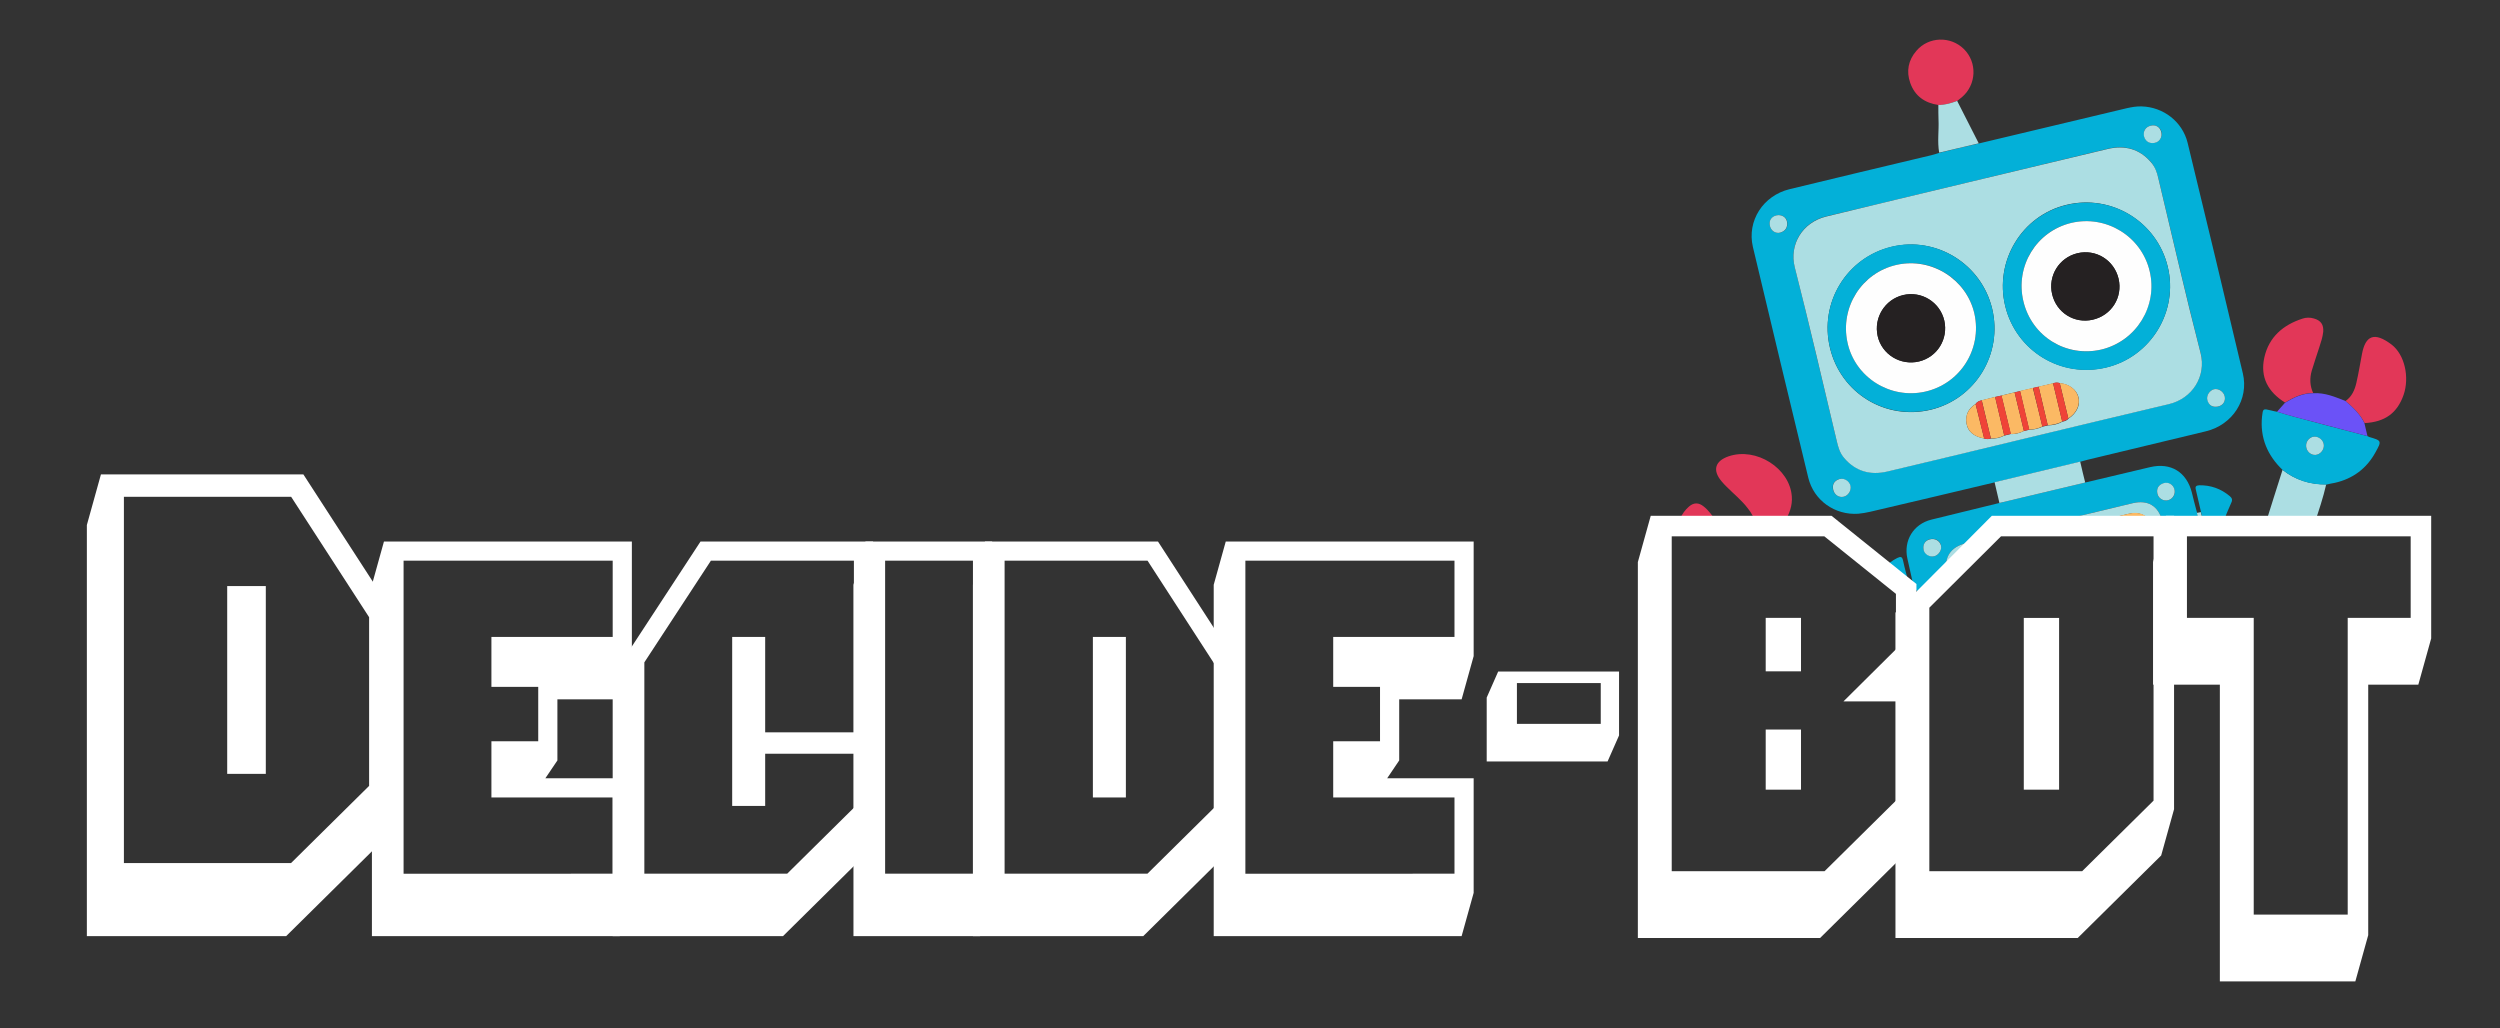 <?xml version="1.0" encoding="utf-8"?>
<!-- Generator: Adobe Illustrator 16.0.0, SVG Export Plug-In . SVG Version: 6.00 Build 0)  -->
<!DOCTYPE svg PUBLIC "-//W3C//DTD SVG 1.1//EN" "http://www.w3.org/Graphics/SVG/1.1/DTD/svg11.dtd">
<svg version="1.1" id="Layer_1" xmlns="http://www.w3.org/2000/svg" xmlns:xlink="http://www.w3.org/1999/xlink" x="0px" y="0px"
	 width="1572px" height="646.5px" viewBox="-1231.5 145.5 1572 646.5" enable-background="new -1231.5 145.5 1572 646.5"
	 xml:space="preserve">
<rect x="-1231.5" y="145.5" width="1572" height="646.5" fill="#333333" stroke="none"/>
<path fill="#03B0D8" d="M12.725,235.733c31.003-7.439,62.121-14.764,93.124-22.203c3.065-0.676,6.132-1.239,9.311-1.119
	c13.62,0.364,25.637,9.58,28.907,22.867c11.722,48.265,23.331,96.53,34.714,144.908c3.944,16.466-6.414,32.454-23.221,36.513
	c-24.871,5.973-49.628,11.947-74.5,17.92c-1.476,0.338-2.953,0.79-4.542,1.24c-17.944,4.283-35.887,8.68-53.831,12.964
	c-26.119,6.198-52.126,12.397-78.244,18.482c-2.499,0.563-4.998,1.013-7.494,1.235c-14.647,0.996-27.912-8.334-31.406-22.643
	c-11.723-48.382-23.332-96.76-34.827-145.137c-3.832-16.353,6.411-32.229,22.993-36.286c29.754-7.214,59.507-14.314,89.375-21.416
	c1.704-0.451,3.293-0.901,4.884-1.467C-3.855,239.564,4.436,237.649,12.725,235.733z M5.758,260.241
	c-29.641,7.101-59.279,14.315-88.921,21.302c-14.875,3.492-23.415,17.554-19.806,31.865c9.246,36.227,17.582,72.793,26.374,109.135
	c0.902,3.86,2.032,7.723,4.636,10.792c7.252,8.527,16.555,11.04,27.229,8.562c26.234-6.199,52.468-12.512,78.587-18.822
	c32.82-7.891,65.641-15.78,98.46-23.555c14.765-3.495,23.642-17.556,19.921-32.092c-9.36-36.57-17.81-73.363-26.601-110.045
	c-0.903-3.634-2.146-7.042-4.524-9.885c-7.363-8.526-16.668-10.924-27.23-8.446C64.585,246.04,35.172,253.14,5.758,260.241z
	 M120.7,224.568c-3.18,0.789-4.889,3.737-3.871,6.803c1.015,3.18,3.284,4.547,6.577,3.872c3.066-0.561,4.888-3.625,4.212-6.803
	C126.829,225.373,123.993,223.665,120.7,224.568z M-72.228,457.854c2.954-0.674,5.001-3.965,4.213-6.916
	c-0.677-2.84-4.078-5.115-6.917-4.214c-3.067,1.018-4.66,3.171-3.985,6.579C-78.128,456.594-75.293,458.53-72.228,457.854z
	 M-118.59,287.612c0.789,3.18,3.738,5.001,6.804,4.098c3.181-1.016,4.546-3.397,4.099-6.577c-0.45-3.179-3.511-4.887-6.691-4.21
	C-117.672,281.71-119.379,284.318-118.59,287.612z M167.403,394.696c-0.676-2.951-3.85-5.115-6.691-4.438
	c-2.837,0.677-5.001,4.079-4.098,6.917c0.903,3.181,3.056,4.66,6.464,3.984C166.258,400.598,168.079,397.877,167.403,394.696z"/>
<path fill="#03B0D8" d="M-7.13,505.754c-0.045-0.188-0.089-0.377-0.134-0.564c-2.027-9.085,2.412-15.775,11.611-18.029
	c2.96-0.713,5.912-1.424,8.871-2.137c5.64-7.581,12.717-14.431,21.364-11.594c1.017,0.334,1.88,0.801,2.612,1.359h18.59
	c17.9-4.307,35.796-8.615,53.723-12.876c9.312-2.255,16.231,1.616,18.598,11.155c0.141,0.572,0.276,1.148,0.417,1.721h23.093
	c-0.531-2.264-1.063-4.535-1.593-6.79c-1.128-4.203-2.256-8.519-3.27-12.72c-3.271-12.947-13.249-19.094-26.195-16.053
	c-13.629,3.27-27.256,6.426-40.885,9.694c-17.944,4.283-36,8.565-53.942,12.849c-14.195,3.495-28.505,6.988-42.813,10.482
	c-11.243,2.82-17.619,13.139-15.027,24.607c1.014,4.656,2.141,9.426,3.154,14.082c0.39,1.586,0.767,3.186,1.152,4.775
	c1.196,0.912,2.369,1.854,3.526,2.813c3.135-3.728,7.046-6.804,11.354-9.535C-11.204,507.902-9.198,506.85-7.13,505.754z
	 M128.827,449.459c3.068-1.016,6.016,0.578,6.918,3.646c0.903,2.952-0.806,6.128-3.871,6.918c-2.954,0.788-6.128-1.032-6.804-3.985
	C124.394,452.742,125.646,450.477,128.827,449.459z M-21.996,490.861c-0.335-3.066,0.805-5.448,4.097-6.349
	c3.181-0.791,6.13,0.916,6.918,3.985c0.676,2.726-1.486,6.126-4.325,6.803C-18.146,495.861-21.547,493.813-21.996,490.861z"/>
<path fill="#ACDEE3" d="M154.144,474.789c-0.58-2.416-1.158-4.838-1.737-7.24c-0.794,0.113-1.703,0.338-2.498,0.45
	c0.554,2.255,1.088,4.526,1.633,6.79H154.144z"/>
<path fill="#ACDEE3" d="M223.818,474.789c2.719-8.133,5.489-16.308,7.4-24.7c-10.104,0.097-19.407-2.759-27.457-9.126
	c-3.559,11.344-7.199,22.512-10.686,33.826H223.818z"/>
<path fill="#ACDEE3" d="M172.409,474.789c-0.844-0.285-1.688-0.564-2.532-0.853c-1.247-0.458-2.496-0.8-2.721-2.274
	c-0.429,1.049-0.845,2.082-1.269,3.127H172.409z"/>
<path fill="#03B0D8" d="M231.332,450.202c-10.216,0.096-19.408-2.757-27.456-9.126c-9.634-9.213-14.382-20.346-12.998-33.738
	c0.576-4.994,0.576-4.994,5.683-3.736c1.248,0.343,2.497,0.572,3.744,0.801c3.518,1.029,7.035,2.17,10.553,3.084
	c15.43,4.112,30.863,8.227,46.294,12.227c0.34,0.228,0.793,0.455,1.133,0.568c7.83,2.285,7.943,2.397,3.843,9.77
	c-5.579,10.094-14.104,16.437-25.346,19.026C234.965,449.415,233.148,449.752,231.332,450.202z M229.56,424.318
	c-0.79-2.84-4.078-4.888-6.918-4.1c-2.951,0.79-4.66,3.965-3.871,7.033c0.789,3.066,3.964,5.001,6.804,4.098
	C228.527,430.447,230.349,427.158,229.56,424.318z"/>
<path fill="#E23758" d="M-145.776,451.598c4.534,4.549,9.52,8.531,13.371,13.646c2.264,2.839,4.035,5.845,4.369,9.39
	c2.417-0.066,4.835-0.148,7.252-0.248c2.457-0.469,4.965-0.577,7.523-0.338c1.071-0.052,2.143-0.103,3.214-0.154
	c0.27-0.129,0.534-0.299,0.787-0.55c2.958-4.764,4.897-9.869,4.453-15.658c-1.219-17.712-22.309-31.142-39.687-25.269
	c-8.633,2.936-10.345,8.836-4.454,15.77C-147.929,449.437-146.91,450.461-145.776,451.598z"/>
<path fill="#E23758" d="M205.311,398.621c-10.545-6.602-15.75-15.807-13.005-28.288c2.86-12.936,11.84-20.526,23.995-24.478
	c2.271-0.791,4.77-0.787,7.151-0.102c4.424,1.255,6.237,3.87,5.889,8.41c-0.347,3.406-1.487,6.582-2.515,9.871
	c-1.598,4.879-3.196,9.644-4.68,14.522c-1.371,4.767-1.266,9.534,0.883,14.079C216.447,392.625,210.765,395.339,205.311,398.621z"/>
<path fill="#E23758" d="M-152.412,473.041c-0.107-0.142-0.213-0.281-0.32-0.423c-2.265-3.067-4.416-6.249-7.478-8.638
	c-3.06-2.504-6.125-2.623-9.194-0.017c-2.5,2.171-4.292,4.644-5.503,7.415C-167.395,471.704-159.904,472.381-152.412,473.041z"/>
<path fill="#E23758" d="M243.341,397.664c3.977-2.716,5.802-6.912,6.83-11.338c1.373-6.015,2.406-12.142,3.551-18.27
	c2.176-11.463,7.629-14.177,18.626-5.871c8.276,6.371,11.318,20.566,7.552,31.571c-3.992,11.459-11.722,17.121-24.55,17.779
	C252.522,405.854,247.99,401.647,243.341,397.664z"/>
<path fill="#E23758" d="M-12.662,211.511c-8.51-1.264-14.748-5.587-17.683-13.88c-2.599-7.383-1.225-14.306,3.894-20.201
	c7.621-8.954,21.471-9.384,29.857-1.083c8.499,8.416,7.908,22.377-1.188,30.194c-0.909,0.793-1.932,1.586-2.956,2.379
	C-4.712,210.389-8.574,211.63-12.662,211.511z"/>
<path fill="#6B52F7" d="M-113.357,474.051c-2.304-0.156-4.554-0.063-6.751,0.307C-117.858,474.263-115.608,474.159-113.357,474.051z
	"/>
<path fill="#6B52F7" d="M243.341,397.664c4.648,3.983,9.181,8.189,11.895,13.872c0.678,2.726,1.24,5.45,1.917,8.177
	c-15.431-4.114-30.864-8.114-46.294-12.227c-3.518-0.914-7.035-2.055-10.553-3.084c1.706-1.926,3.412-3.853,5.004-5.666
	c5.455-3.284,11.136-5.998,17.718-5.986C230.295,392.308,236.761,395.043,243.341,397.664z"/>
<path fill="#ACDEE3" d="M79.673,448.921c-17.944,4.283-36,8.565-53.942,12.849c-1.015-4.316-2.028-8.743-3.043-13.059
	c17.945-4.285,35.888-8.682,53.831-12.965C77.533,440.176,78.547,444.491,79.673,448.921z"/>
<path fill="#ACDEE3" d="M-12.662,211.511c4.201,0.006,8.062-1.122,11.811-2.591c4.527,8.863,9.051,17.838,13.577,26.701
	c-8.29,1.916-16.581,3.944-24.871,5.86c-1.235-6.926-0.088-13.849-0.417-20.662C-12.671,217.754-12.667,214.688-12.662,211.511z"/>
<path fill="#03B0D8" d="M-31.009,513.348c-0.073-0.313-0.146-0.625-0.219-0.936c-1.24-4.768-2.594-9.539-3.607-14.308
	c-0.563-2.611-1.472-2.841-3.743-1.711c-3.35,1.699-6.155,3.874-8.493,6.509C-41.656,506.229-36.204,509.622-31.009,513.348z"/>
<path fill="#03B0D8" d="M152.521,467.549c0.579,2.402,1.157,4.824,1.736,7.24h11.733c0.428-1.041,0.848-2.086,1.28-3.127
	c1.482-3.402,2.736-6.805,4.331-10.209c0.799-1.703,0.347-2.838-1.013-3.975c-5.554-4.665-11.907-6.945-19.172-6.844
	c-2.045,0.109-2.727,0.789-2.163,2.834C150.38,458.124,151.394,462.895,152.521,467.549z"/>
<path fill="#ACDEE3" d="M5.758,260.241c29.414-6.988,58.713-14.088,88.126-21.076c10.676-2.479,19.98-0.08,27.23,8.447
	c2.492,2.842,3.735,6.25,4.523,9.884c8.792,36.68,17.129,73.475,26.601,110.043c3.721,14.538-5.156,28.598-19.92,32.092
	c-32.82,7.776-65.64,15.665-98.46,23.556C7.624,429.5-18.497,435.811-44.729,442.01c-10.674,2.48-19.979-0.035-27.228-8.56
	c-2.719-3.185-3.735-6.933-4.637-10.794c-8.677-36.455-17.128-72.908-26.374-109.135c-3.609-14.31,4.929-28.258,19.806-31.865
	C-53.521,274.443-23.883,267.342,5.758,260.241z M10.739,399.536c-4.543,2.829-6.481,6.912-5.695,12.249
	c0.787,5.11,4.64,8.182,11.108,9.441c1.36,0.455,2.838,0.572,4.2,0.008c2.951,0.232,5.79-0.444,8.404-1.802
	c1.362-0.339,2.726-0.677,4.088-1.016c2.951,0.234,5.678-0.671,8.291-1.913c1.135-0.227,2.271-0.564,3.406-0.791
	c2.951,0.005,5.676-0.671,8.29-1.915c1.136-0.227,2.271-0.564,3.407-0.789c3.179-0.108,6.244-0.671,9.084-2.368
	c1.478-0.225,2.839-0.676,3.864-1.923c5.113-3.283,7.62-8.614,6.267-13.499c-1.241-4.769-5.891-8.183-11.678-8.76
	c-1.474-0.457-2.837-0.459-4.2,0.106c-3.066,0.675-6.019,1.464-9.085,2.141c-1.136,0.225-2.271,0.564-3.52,0.79
	c-2.726,0.675-5.454,1.352-8.064,1.916c-1.135,0.226-2.271,0.563-3.521,0.787c-2.725,0.677-5.451,1.354-8.29,2.03
	c-1.362,0.337-2.725,0.676-4.088,0.9c-2.84,0.677-5.565,1.467-8.404,2.143C13.015,397.496,11.765,398.176,10.739,399.536z
	 M131.558,313.13c-6.876-28.277-35.452-45.694-63.729-38.82c-28.051,6.763-45.24,35.341-38.478,63.503
	c6.874,28.393,35.112,45.581,63.617,38.706C121.017,369.757,138.435,341.181,131.558,313.13z M21.173,339.617
	c-6.763-28.164-35.112-45.695-63.162-38.932c-28.277,6.761-45.694,35.111-38.818,63.615c6.876,28.506,34.998,45.695,63.502,38.819
	C10.746,396.244,27.937,367.894,21.173,339.617z"/>
<path fill="#ACDEE3" d="M120.7,224.568c3.293-0.903,6.015,0.804,6.805,3.985c0.789,3.179-1.034,6.242-4.214,6.803
	c-3.292,0.563-5.561-0.805-6.576-3.873C115.811,228.305,117.52,225.357,120.7,224.568z"/>
<path fill="#ACDEE3" d="M-72.228,457.854c-3.065,0.677-5.9-1.26-6.576-4.551c-0.674-3.405,0.804-5.562,3.986-6.578
	c2.839-0.902,6.24,1.26,6.917,4.213C-67.227,453.889-69.274,457.18-72.228,457.854z"/>
<path fill="#ACDEE3" d="M-118.59,287.612c-0.789-3.294,0.805-5.902,4.098-6.691c3.181-0.676,6.243,1.032,6.691,4.212
	s-0.918,5.561-4.099,6.577C-114.852,292.613-117.801,290.792-118.59,287.612z"/>
<path fill="#ACDEE3" d="M167.403,394.696c0.676,3.181-1.145,5.901-4.438,6.464c-3.292,0.562-5.561-0.805-6.464-3.984
	c-0.79-2.839,1.26-6.127,4.098-6.918C163.553,389.582,166.727,391.745,167.403,394.696z"/>
<path fill="#ACDEE3" d="M-7.129,505.754c2.044-1.086,4.146-2.213,6.088-3.461c0.631-4.838,3.954-8.309,9.18-9.912
	c1.54-2.318,3.23-4.873,5.073-7.35c-2.957,0.711-5.907,1.416-8.865,2.129c-9.2,2.254-13.752,8.942-11.611,18.029
	C-7.219,505.377-7.175,505.566-7.129,505.754z"/>
<path fill="#ACDEE3" d="M81.197,474.789c8.601-2.059,17.191-4.129,25.801-6.184c6.57-1.51,11.686,0.738,14.3,6.184h7.232
	c-0.143-0.572-0.28-1.148-0.424-1.721c-2.367-9.539-9.172-13.41-18.598-11.155c-17.896,4.311-35.761,8.591-53.631,12.876H81.197z"/>
<path fill="#ACDEE3" d="M131.874,460.022c-2.954,0.788-6.128-1.032-6.803-4.099c-0.676-3.182,0.575-5.447,3.756-6.578
	c3.069-1.016,6.016,0.691,6.918,3.646C136.648,456.057,134.826,459.232,131.874,460.022z"/>
<path fill="#ACDEE3" d="M-15.306,495.301c-2.954,0.676-6.354-1.374-6.69-4.326c-0.449-3.066,0.805-5.562,4.099-6.348
	c3.065-0.792,6.128,0.915,6.917,3.982C-10.305,491.224-12.467,494.624-15.306,495.301z"/>
<path fill="#ACDEE3" d="M229.56,424.318c0.789,2.84-1.033,6.129-3.985,7.031c-2.84,0.903-6.015-1.031-6.804-4.098
	c-0.789-3.068,0.919-6.129,3.871-7.033C225.482,419.431,228.77,421.365,229.56,424.318z"/>
<path fill="#03B0D8" d="M131.558,313.13c6.876,28.164-10.542,56.74-38.591,63.503c-28.505,6.876-56.743-10.313-63.617-38.706
	c-6.762-28.276,10.427-56.74,38.478-63.503C96.106,267.436,124.682,284.738,131.558,313.13z M40.821,334.996
	c5.297,22.146,27.07,35.578,49.101,30.28c21.917-5.185,35.464-27.41,30.279-49.329c-5.182-21.917-27.41-35.465-49.327-30.281
	S35.523,312.852,40.821,334.996z"/>
<path fill="#03B0D8" d="M21.173,339.617c6.763,28.277-10.313,56.628-38.478,63.389c-28.505,6.876-56.741-10.314-63.502-38.818
	c-6.876-28.392,10.542-56.854,38.818-63.616C-13.938,293.921,14.297,311.452,21.173,339.617z M-20.917,391.762
	c22.03-4.958,35.805-26.729,30.96-48.873c-4.844-21.917-26.956-35.919-48.986-30.849c-22.031,4.957-35.69,26.729-30.848,48.873
	C-64.946,382.831-42.949,396.719-20.917,391.762z"/>
<path fill="#FBB964" d="M50.376,388.592c3.067-0.676,6.021-1.465,9.086-2.142c1.916,8.063,3.832,16.014,5.748,24.077
	c-2.84,1.585-5.908,2.146-9.085,2.367C54.209,404.718,52.292,396.656,50.376,388.592z"/>
<path fill="#FBB964" d="M52.718,413.685c-2.614,1.242-5.34,1.921-8.291,1.915c-1.916-8.063-3.832-16.24-5.748-24.303
	c2.725-0.676,5.451-1.353,8.063-1.916C48.773,397.444,50.802,405.62,52.718,413.685z"/>
<path fill="#FBB964" d="M26.981,394.229c2.726-0.677,5.454-1.353,8.292-2.029c1.916,8.063,3.946,16.238,5.862,24.305
	c-2.613,1.242-5.34,2.031-8.291,1.913C30.929,410.241,29.012,402.291,26.981,394.229z"/>
<path fill="#FBB964" d="M28.757,419.32c-2.615,1.355-5.454,2.033-8.405,1.8c-1.915-7.948-3.833-15.898-5.748-23.962
	c2.839-0.676,5.566-1.465,8.404-2.142C24.924,403.192,26.839,411.256,28.757,419.32z"/>
<path fill="#FBB964" d="M63.662,386.345c5.789,0.464,10.324,3.877,11.677,8.762c1.354,4.884-1.152,10.214-6.266,13.497
	C67.27,401.222,65.465,393.841,63.662,386.345z"/>
<path fill="#FBB964" d="M16.152,421.227c-6.468-1.146-10.209-4.331-11.108-9.441c-0.899-5.224,1.152-9.305,5.695-12.249
	C12.544,406.805,14.348,413.959,16.152,421.227z"/>
<path fill="#EF4338" d="M28.757,419.32c-1.918-8.064-3.833-16.128-5.749-24.191c1.363-0.338,2.726-0.676,4.088-0.9
	c1.916,8.063,3.833,16.013,5.862,24.075C31.482,418.643,30.118,418.98,28.757,419.32z"/>
<path fill="#EF4338" d="M63.662,386.345c1.803,7.382,3.607,14.877,5.412,22.259c-1.025,1.247-2.388,1.585-3.864,1.924
	c-1.916-8.063-3.832-16.014-5.748-24.077C60.825,386,62.301,385.889,63.662,386.345z"/>
<path fill="#EF4338" d="M16.152,421.227c-1.804-7.268-3.608-14.422-5.413-21.69c0.912-1.36,2.276-2.04,3.865-2.265
	c1.915,7.95,3.833,15.9,5.748,23.963C18.99,421.686,17.513,421.682,16.152,421.227z"/>
<path fill="#EF4338" d="M52.718,413.685c-1.917-8.064-3.945-16.24-5.862-24.303c1.136-0.225,2.272-0.563,3.52-0.789
	c1.917,8.064,3.833,16.24,5.749,24.302C54.989,413.119,53.854,413.346,52.718,413.685z"/>
<path fill="#EF4338" d="M41.135,416.504c-1.916-8.066-3.946-16.242-5.862-24.305c1.137-0.226,2.271-0.564,3.52-0.788
	c1.918,8.063,3.833,16.239,5.749,24.302C43.406,415.939,42.27,416.163,41.135,416.504z"/>
<path fill="#FBB964" d="M121.468,474.789c-2.598-5.556-7.739-7.916-14.357-6.297c-8.753,2.09-17.487,4.197-26.229,6.297H121.468z"/>
<path fill="#FBB964" d="M4.952,497.037c1-1.362,2.084-2.994,3.253-4.756c-5.215,1.615-8.523,5.096-9.138,9.942
	C1.396,500.717,3.486,499.036,4.952,497.037z"/>
<path fill="#FEFEFE" d="M40.821,334.996c-5.298-22.145,8.135-44.03,30.053-49.329c21.917-5.184,44.145,8.363,49.327,30.281
	c5.298,21.918-8.362,44.031-30.279,49.329C67.777,370.46,46.118,357.142,40.821,334.996z M100.669,320.795
	c-2.705-11.696-14.272-18.869-25.969-16.049c-11.469,2.817-18.527,14.158-15.822,25.742c2.705,11.582,13.929,18.752,25.513,16.047
	C96.202,343.833,103.373,332.493,100.669,320.795z"/>
<path fill="#FEFEFE" d="M-20.917,391.762c-22.032,4.957-44.143-8.931-48.874-30.848c-4.843-22.144,8.93-43.916,30.848-48.873
	c21.917-4.956,44.143,9.045,48.986,30.849C14.888,365.034,1.113,386.805-20.917,391.762z M-24.858,372.798
	c11.583-2.704,18.528-14.157,15.937-25.627c-2.703-11.697-14.27-18.87-25.967-16.051c-11.47,2.705-18.528,14.272-15.937,25.74
	C-48.234,368.331-36.555,375.502-24.858,372.798z"/>
<path fill="#252122" d="M100.669,320.795c2.703,11.698-4.468,23.038-16.278,25.74c-11.583,2.591-22.808-4.465-25.513-16.047
	c-2.705-11.472,4.353-22.925,15.822-25.742C86.397,301.926,97.851,308.984,100.669,320.795z"/>
<path fill="#252122" d="M-24.858,372.798c-11.695,2.818-23.375-4.467-25.967-16.051c-2.591-11.47,4.579-22.923,15.938-25.74
	c11.582-2.818,23.263,4.467,25.968,16.049C-6.33,358.641-13.388,369.979-24.858,372.798z"/>
<path fill="#FFFFFF" d="M-985.298,645.557l-8.857,31.821l-57.41,56.753h-125.317V475.624l8.856-31.823h127.287l55.441,85.622
	V645.557z M-999.404,639.665V533.602l-49.01-75.694h-105.176v230.297h105.084L-999.404,639.665z M-1064.359,632.105h-24.277v-118.1
	h24.277V632.105z"/>
<path fill="#FFFFFF" d="M-834.184,706.937l-7.57,27.194h-155.883V513.205l7.569-27.197h155.883v72.054l-7.57,27.196h-39.25v38.409
	l-7.57,11.215h54.39V706.937z M-846.24,694.881v-47.943H-922.5v-35.324h29.438v-34.205H-922.5v-31.401h76.259v-47.942h-131.489
	v196.816H-846.24z"/>
<path fill="#FFFFFF" d="M-682.511,658.434l-7.569,27.194l-49.064,48.503h-107.099V570.399l55.228-84.392h108.503V658.434z
	 M-694.564,498.064h-89.928l-41.843,63.931v132.886h89.808l41.962-41.482v-33.938h-55.793v32.805h-20.747V546.007h20.747v59.997
	h55.793V498.064z"/>
<path fill="#FFFFFF" d="M-607.652,706.937l-7.57,27.194h-79.625V513.205l7.57-27.197h79.625V706.937z M-619.708,694.881V498.064
	h-55.23v196.816H-619.708z"/>
<path fill="#FFFFFF" d="M-455.98,658.434l-7.569,27.194l-49.065,48.503h-107.098V513.205l7.569-27.197h108.782l47.381,73.175
	V658.434z M-468.034,653.398v-90.645l-41.886-64.689h-89.886v196.816h89.809L-468.034,653.398z M-523.547,646.938h-20.747V546.007
	h20.747V646.938z"/>
<path fill="#FFFFFF" d="M-304.864,706.937l-7.569,27.194h-155.884V513.205l7.569-27.197h155.883v72.054l-7.569,27.196h-39.252
	v38.409l-7.569,11.215h54.39V706.937z M-316.92,694.881v-47.943h-76.259v-35.324h29.438v-34.205h-29.438v-31.401h76.259v-47.942
	h-131.489v196.816H-316.92z"/>
<path fill="#FFFFFF" d="M-26.436,512.736v46.496l-4.199,14.399h4.199v80.694l-8.099,29.095l-52.495,51.896h-114.59V498.938
	l8.099-29.099h113.69L-26.436,512.736z M-39.333,648.938v-62.407h-32.998l32.998-32.748v-34.855l-45.045-36.189h-95.943v210.584
	h96.09L-39.333,648.938z M-99.029,567.631h-22.198v-33.596h22.198V567.631z M-99.029,642.025h-22.198v-37.796h22.198V642.025z"/>
<path fill="#FFFFFF" d="M135.549,654.326l-8.099,29.095l-52.496,51.896H-39.635V530.735L20.96,469.84h114.589V654.326z
	 M122.651,648.938v-166.2H26.743l-45.079,44.882v165.702h96.09L122.651,648.938z M63.258,642.025H41.059v-107.99h22.199V642.025z"/>
<path fill="#FFFFFF" d="M297.233,546.934l-8.098,29.099h-31.498v157.485l-8.101,29.096h-85.191V576.032h-41.996v-77.094
	l8.098-29.099h166.786V546.934z M284.333,534.035v-51.297H143.648v51.297h41.995v186.581h59.095V534.035H284.333z"/>
<g>
	<path fill="#FFFFFF" d="M-213.441,607.937l-7.225,16.382h-75.996v-40.195l7.225-16.383h75.997V607.937z M-224.948,600.675v-25.673
		h-52.714v25.673H-224.948z"/>
</g>
</svg>
